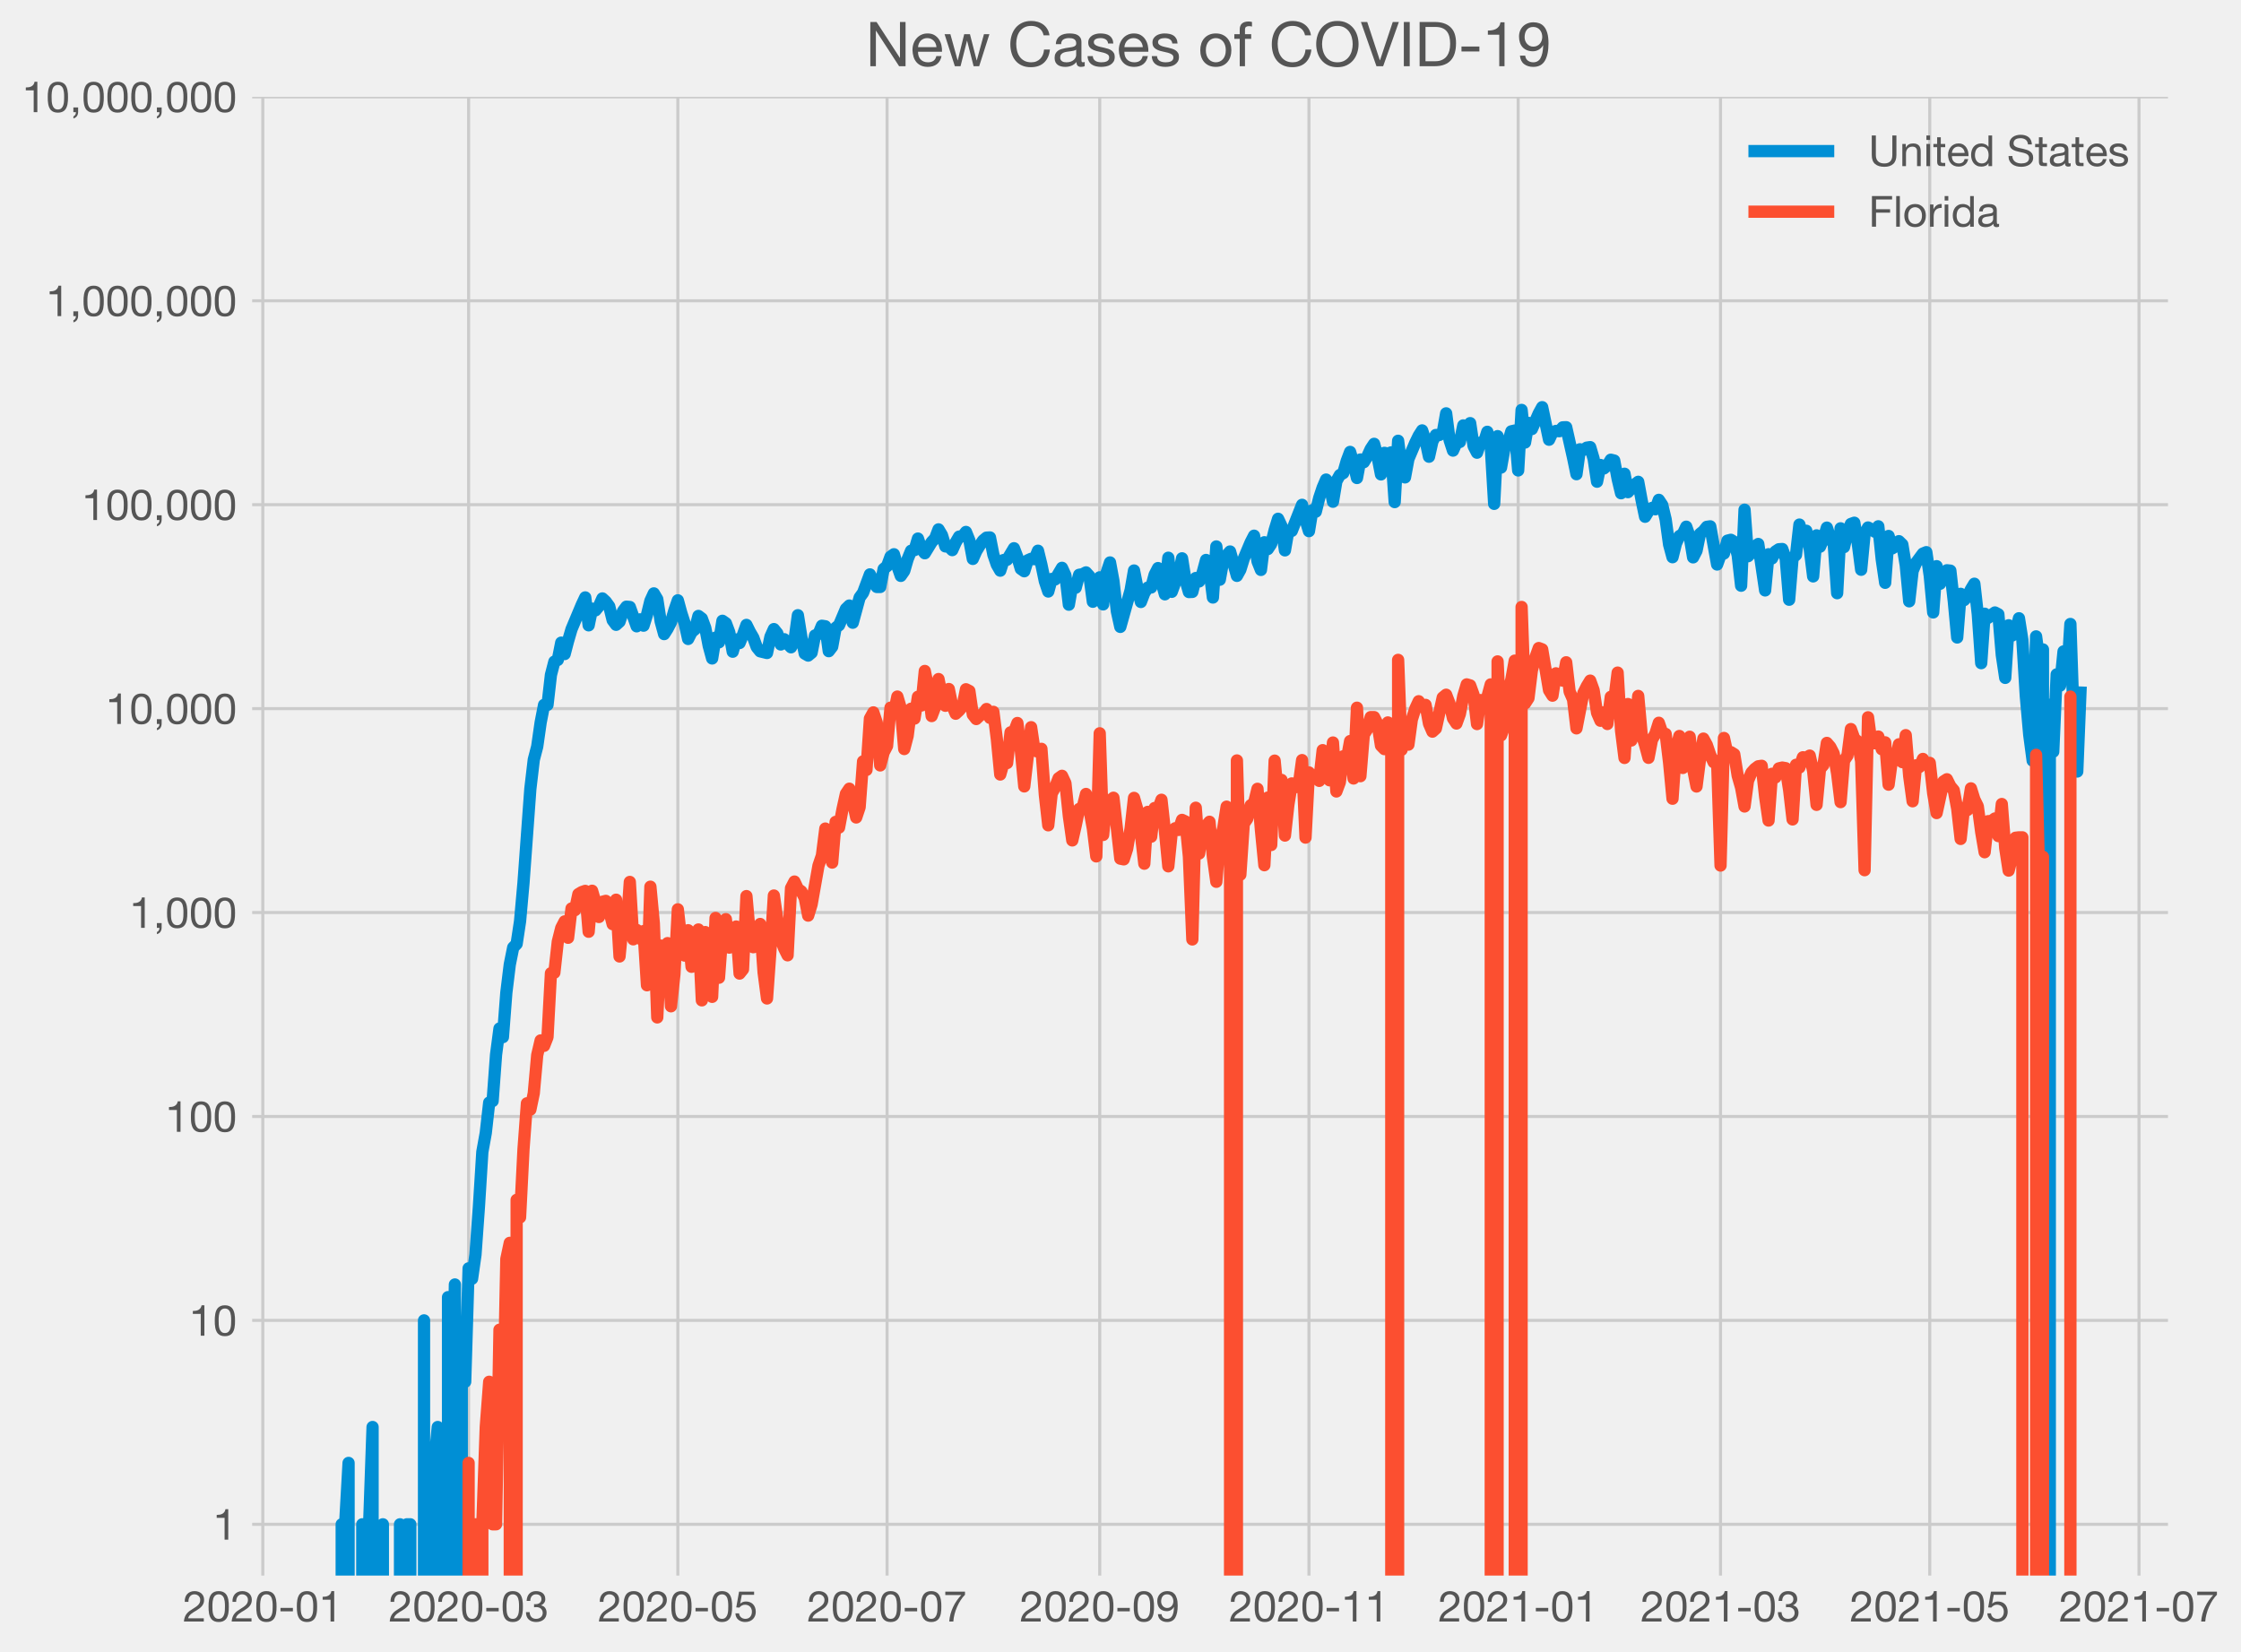 <?xml version="1.0" encoding="utf-8" standalone="no"?>
<!DOCTYPE svg PUBLIC "-//W3C//DTD SVG 1.1//EN"
  "http://www.w3.org/Graphics/SVG/1.1/DTD/svg11.dtd">
<!-- Created with matplotlib (https://matplotlib.org/) -->
<svg height="538.891pt" version="1.1" viewBox="0 0 730.967 538.891" width="730.967pt" xmlns="http://www.w3.org/2000/svg" xmlns:xlink="http://www.w3.org/1999/xlink">
 <defs>
  <style type="text/css">*{stroke-linecap:butt;stroke-linejoin:round;}</style>
 </defs>
 <g id="figure_1">
  <g id="patch_1">
   <path d="M 0 538.891 
L 730.967 538.891 
L 730.967 0 
L 0 0 
z
" style="fill:#f0f0f0;"/>
  </g>
  <g id="axes_1">
   <g id="patch_2">
    <path d="M 80.748 515.436 
L 707.148 515.436 
L 707.148 31.596 
L 80.748 31.596 
z
" style="fill:#f0f0f0;"/>
   </g>
   <g id="matplotlib.axis_1">
    <g id="xtick_1">
     <g id="line2d_1">
      <path clip-path="url(#pb48217b2a4)" d="M 85.727 515.436 
L 85.727 31.596 
" style="fill:none;stroke:#cbcbcb;"/>
     </g>
     <g id="line2d_2"/>
     <g id="text_1">
      <!-- 2020-01 -->
      <g style="fill:#555555;" transform="translate(59.654 528.932)scale(0.14 -0.14)">
       <defs>
        <path d="M 4.406 45.797 
L 12.906 45.797 
Q 12.797 49 13.547 52.141 
Q 14.297 55.297 16 57.797 
Q 17.703 60.297 20.344 61.844 
Q 23 63.406 26.703 63.406 
Q 29.5 63.406 32 62.5 
Q 34.5 61.594 36.344 59.891 
Q 38.203 58.203 39.297 55.844 
Q 40.406 53.5 40.406 50.594 
Q 40.406 46.906 39.25 44.094 
Q 38.094 41.297 35.844 38.891 
Q 33.594 36.5 30.188 34.141 
Q 26.797 31.797 22.297 29 
Q 18.594 26.797 15.188 24.297 
Q 11.797 21.797 9.094 18.5 
Q 6.406 15.203 4.656 10.75 
Q 2.906 6.297 2.406 0 
L 48.703 0 
L 48.703 7.5 
L 12.297 7.5 
Q 12.906 10.797 14.844 13.344 
Q 16.797 15.906 19.547 18.094 
Q 22.297 20.297 25.594 22.25 
Q 28.906 24.203 32.203 26.203 
Q 35.5 28.297 38.594 30.594 
Q 41.703 32.906 44.094 35.75 
Q 46.5 38.594 47.953 42.188 
Q 49.406 45.797 49.406 50.5 
Q 49.406 55.5 47.656 59.297 
Q 45.906 63.094 42.906 65.641 
Q 39.906 68.203 35.844 69.547 
Q 31.797 70.906 27.203 70.906 
Q 21.594 70.906 17.188 69 
Q 12.797 67.094 9.844 63.75 
Q 6.906 60.406 5.5 55.797 
Q 4.094 51.203 4.406 45.797 
z
" id="HelveticaNeue-50"/>
        <path d="M 13.203 34.906 
Q 13.203 37.5 13.25 40.641 
Q 13.297 43.797 13.75 46.938 
Q 14.203 50.094 15.047 53.094 
Q 15.906 56.094 17.547 58.344 
Q 19.203 60.594 21.703 62 
Q 24.203 63.406 27.797 63.406 
Q 31.406 63.406 33.906 62 
Q 36.406 60.594 38.047 58.344 
Q 39.703 56.094 40.547 53.094 
Q 41.406 50.094 41.844 46.938 
Q 42.297 43.797 42.344 40.641 
Q 42.406 37.5 42.406 34.906 
Q 42.406 30.906 42.156 25.953 
Q 41.906 21 40.547 16.641 
Q 39.203 12.297 36.203 9.297 
Q 33.203 6.297 27.797 6.297 
Q 22.406 6.297 19.406 9.297 
Q 16.406 12.297 15.047 16.641 
Q 13.703 21 13.453 25.953 
Q 13.203 30.906 13.203 34.906 
z
M 4.203 34.797 
Q 4.203 30.906 4.391 26.703 
Q 4.594 22.5 5.391 18.5 
Q 6.203 14.5 7.703 10.953 
Q 9.203 7.406 11.797 4.703 
Q 14.406 2 18.344 0.453 
Q 22.297 -1.094 27.797 -1.094 
Q 33.406 -1.094 37.297 0.453 
Q 41.203 2 43.797 4.703 
Q 46.406 7.406 47.906 10.953 
Q 49.406 14.5 50.203 18.5 
Q 51 22.5 51.203 26.703 
Q 51.406 30.906 51.406 34.797 
Q 51.406 38.703 51.203 42.891 
Q 51 47.094 50.203 51.094 
Q 49.406 55.094 47.906 58.688 
Q 46.406 62.297 43.797 65 
Q 41.203 67.703 37.25 69.297 
Q 33.297 70.906 27.797 70.906 
Q 22.297 70.906 18.344 69.297 
Q 14.406 67.703 11.797 65 
Q 9.203 62.297 7.703 58.688 
Q 6.203 55.094 5.391 51.094 
Q 4.594 47.094 4.391 42.891 
Q 4.203 38.703 4.203 34.797 
z
" id="HelveticaNeue-48"/>
        <path d="M 5 31.797 
L 5 23.797 
L 33.906 23.797 
L 33.906 31.797 
z
" id="HelveticaNeue-45"/>
        <path d="M 35.594 0 
L 35.594 70.906 
L 29.094 70.906 
Q 28.406 66.906 26.5 64.297 
Q 24.594 61.703 21.844 60.203 
Q 19.094 58.703 15.688 58.141 
Q 12.297 57.594 8.703 57.594 
L 8.703 50.797 
L 27.094 50.797 
L 27.094 0 
z
" id="HelveticaNeue-49"/>
       </defs>
       <use xlink:href="#HelveticaNeue-50"/>
       <use x="55.6" xlink:href="#HelveticaNeue-48"/>
       <use x="111.2" xlink:href="#HelveticaNeue-50"/>
       <use x="166.8" xlink:href="#HelveticaNeue-48"/>
       <use x="222.4" xlink:href="#HelveticaNeue-45"/>
       <use x="261.3" xlink:href="#HelveticaNeue-48"/>
       <use x="316.9" xlink:href="#HelveticaNeue-49"/>
      </g>
     </g>
    </g>
    <g id="xtick_2">
     <g id="line2d_3">
      <path clip-path="url(#pb48217b2a4)" d="M 152.853 515.436 
L 152.853 31.596 
" style="fill:none;stroke:#cbcbcb;"/>
     </g>
     <g id="line2d_4"/>
     <g id="text_2">
      <!-- 2020-03 -->
      <g style="fill:#555555;" transform="translate(126.78 528.932)scale(0.14 -0.14)">
       <defs>
        <path d="M 21.797 40.5 
L 21.797 33.297 
Q 24.203 33.594 26.906 33.594 
Q 30.094 33.594 32.844 32.75 
Q 35.594 31.906 37.594 30.156 
Q 39.594 28.406 40.797 25.844 
Q 42 23.297 42 20 
Q 42 16.797 40.75 14.25 
Q 39.5 11.703 37.391 9.953 
Q 35.297 8.203 32.5 7.25 
Q 29.703 6.297 26.594 6.297 
Q 19.297 6.297 15.5 10.641 
Q 11.703 15 11.5 21.906 
L 3 21.906 
Q 2.906 16.406 4.547 12.094 
Q 6.203 7.797 9.297 4.844 
Q 12.406 1.906 16.797 0.406 
Q 21.203 -1.094 26.594 -1.094 
Q 31.594 -1.094 36.047 0.25 
Q 40.5 1.594 43.797 4.297 
Q 47.094 7 49.047 11.047 
Q 51 15.094 51 20.406 
Q 51 26.797 47.844 31.5 
Q 44.703 36.203 38.203 37.594 
L 38.203 37.797 
Q 42.406 39.703 45.203 43.391 
Q 48 47.094 48 51.906 
Q 48 56.797 46.344 60.391 
Q 44.703 64 41.797 66.297 
Q 38.906 68.594 34.953 69.75 
Q 31 70.906 26.406 70.906 
Q 21.094 70.906 17.047 69.203 
Q 13 67.5 10.297 64.5 
Q 7.594 61.5 6.141 57.297 
Q 4.703 53.094 4.5 48 
L 13 48 
Q 13 51.094 13.797 53.891 
Q 14.594 56.703 16.25 58.797 
Q 17.906 60.906 20.453 62.156 
Q 23 63.406 26.406 63.406 
Q 31.797 63.406 35.391 60.547 
Q 39 57.703 39 52 
Q 39 49.203 37.891 47 
Q 36.797 44.797 34.938 43.344 
Q 33.094 41.906 30.641 41.156 
Q 28.203 40.406 25.5 40.406 
L 23.703 40.406 
Q 23.203 40.406 22.703 40.406 
Q 22.297 40.406 21.797 40.5 
z
" id="HelveticaNeue-51"/>
       </defs>
       <use xlink:href="#HelveticaNeue-50"/>
       <use x="55.6" xlink:href="#HelveticaNeue-48"/>
       <use x="111.2" xlink:href="#HelveticaNeue-50"/>
       <use x="166.8" xlink:href="#HelveticaNeue-48"/>
       <use x="222.4" xlink:href="#HelveticaNeue-45"/>
       <use x="261.3" xlink:href="#HelveticaNeue-48"/>
       <use x="316.9" xlink:href="#HelveticaNeue-51"/>
      </g>
     </g>
    </g>
    <g id="xtick_3">
     <g id="line2d_5">
      <path clip-path="url(#pb48217b2a4)" d="M 221.098 515.436 
L 221.098 31.596 
" style="fill:none;stroke:#cbcbcb;"/>
     </g>
     <g id="line2d_6"/>
     <g id="text_3">
      <!-- 2020-05 -->
      <g style="fill:#555555;" transform="translate(195.025 528.932)scale(0.14 -0.14)">
       <defs>
        <path d="M 47 62.203 
L 47 69.703 
L 12 69.703 
L 5.406 32.906 
L 12.703 32.5 
Q 15.203 35.5 18.453 37.344 
Q 21.703 39.203 25.906 39.203 
Q 29.5 39.203 32.453 38 
Q 35.406 36.797 37.5 34.641 
Q 39.594 32.5 40.75 29.547 
Q 41.906 26.594 41.906 23.094 
Q 41.906 18.906 40.703 15.75 
Q 39.5 12.594 37.453 10.5 
Q 35.406 8.406 32.656 7.344 
Q 29.906 6.297 26.906 6.297 
Q 23.703 6.297 21.047 7.25 
Q 18.406 8.203 16.453 9.953 
Q 14.5 11.703 13.344 14.047 
Q 12.203 16.406 12 19.094 
L 3.5 19.094 
Q 3.594 14.297 5.391 10.5 
Q 7.203 6.703 10.297 4.141 
Q 13.406 1.594 17.453 0.25 
Q 21.5 -1.094 26.094 -1.094 
Q 32.297 -1.094 36.938 0.844 
Q 41.594 2.797 44.688 6.094 
Q 47.797 9.406 49.344 13.656 
Q 50.906 17.906 50.906 22.406 
Q 50.906 28.5 49.094 33.047 
Q 47.297 37.594 44.188 40.641 
Q 41.094 43.703 36.891 45.203 
Q 32.703 46.703 28 46.703 
Q 24.406 46.703 20.75 45.453 
Q 17.094 44.203 14.797 41.594 
L 14.594 41.797 
L 18.406 62.203 
z
" id="HelveticaNeue-53"/>
       </defs>
       <use xlink:href="#HelveticaNeue-50"/>
       <use x="55.6" xlink:href="#HelveticaNeue-48"/>
       <use x="111.2" xlink:href="#HelveticaNeue-50"/>
       <use x="166.8" xlink:href="#HelveticaNeue-48"/>
       <use x="222.4" xlink:href="#HelveticaNeue-45"/>
       <use x="261.3" xlink:href="#HelveticaNeue-48"/>
       <use x="316.9" xlink:href="#HelveticaNeue-53"/>
      </g>
     </g>
    </g>
    <g id="xtick_4">
     <g id="line2d_7">
      <path clip-path="url(#pb48217b2a4)" d="M 289.343 515.436 
L 289.343 31.596 
" style="fill:none;stroke:#cbcbcb;"/>
     </g>
     <g id="line2d_8"/>
     <g id="text_4">
      <!-- 2020-07 -->
      <g style="fill:#555555;" transform="translate(263.27 528.932)scale(0.14 -0.14)">
       <defs>
        <path d="M 50.906 62.406 
L 50.906 69.703 
L 5 69.703 
L 5 61.703 
L 42.203 61.703 
Q 36.594 55.797 31.75 48.797 
Q 26.906 41.797 23.203 33.938 
Q 19.5 26.094 17.141 17.547 
Q 14.797 9 14.203 0 
L 23.703 0 
Q 24.203 8.297 26.5 17.094 
Q 28.797 25.906 32.438 34.203 
Q 36.094 42.5 40.797 49.797 
Q 45.5 57.094 50.906 62.406 
z
" id="HelveticaNeue-55"/>
       </defs>
       <use xlink:href="#HelveticaNeue-50"/>
       <use x="55.6" xlink:href="#HelveticaNeue-48"/>
       <use x="111.2" xlink:href="#HelveticaNeue-50"/>
       <use x="166.8" xlink:href="#HelveticaNeue-48"/>
       <use x="222.4" xlink:href="#HelveticaNeue-45"/>
       <use x="261.3" xlink:href="#HelveticaNeue-48"/>
       <use x="316.9" xlink:href="#HelveticaNeue-55"/>
      </g>
     </g>
    </g>
    <g id="xtick_5">
     <g id="line2d_9">
      <path clip-path="url(#pb48217b2a4)" d="M 358.707 515.436 
L 358.707 31.596 
" style="fill:none;stroke:#cbcbcb;"/>
     </g>
     <g id="line2d_10"/>
     <g id="text_5">
      <!-- 2020-09 -->
      <g style="fill:#555555;" transform="translate(332.634 528.932)scale(0.14 -0.14)">
       <defs>
        <path d="M 13.406 17.094 
L 4.906 17.094 
Q 5.703 7.906 11.594 3.406 
Q 17.5 -1.094 26.406 -1.094 
Q 39.297 -1.094 45.141 8.75 
Q 51 18.594 51 37 
Q 51 47.094 49.047 53.641 
Q 47.094 60.203 43.797 64 
Q 40.5 67.797 36.094 69.344 
Q 31.703 70.906 26.703 70.906 
Q 21.594 70.906 17.297 69.203 
Q 13 67.5 9.891 64.453 
Q 6.797 61.406 5.094 57.156 
Q 3.406 52.906 3.406 47.797 
Q 3.406 42.594 4.844 38.188 
Q 6.297 33.797 9.141 30.688 
Q 12 27.594 16.203 25.844 
Q 20.406 24.094 25.797 24.094 
Q 31 24.094 35.391 26.75 
Q 39.797 29.406 42.203 33.906 
L 42.406 33.703 
Q 42 19.797 38.094 13.047 
Q 34.203 6.297 26.406 6.297 
Q 21.297 6.297 17.594 9.094 
Q 13.906 11.906 13.406 17.094 
z
M 40.906 47.203 
Q 40.906 44.094 39.906 41.25 
Q 38.906 38.406 37 36.25 
Q 35.094 34.094 32.391 32.844 
Q 29.703 31.594 26.406 31.594 
Q 23.297 31.594 20.75 32.844 
Q 18.203 34.094 16.344 36.188 
Q 14.5 38.297 13.453 41 
Q 12.406 43.703 12.406 46.594 
Q 12.406 49.906 13.156 52.906 
Q 13.906 55.906 15.547 58.25 
Q 17.203 60.594 19.844 62 
Q 22.5 63.406 26.297 63.406 
Q 29.906 63.406 32.594 62.094 
Q 35.297 60.797 37.141 58.547 
Q 39 56.297 39.953 53.391 
Q 40.906 50.5 40.906 47.203 
z
" id="HelveticaNeue-57"/>
       </defs>
       <use xlink:href="#HelveticaNeue-50"/>
       <use x="55.6" xlink:href="#HelveticaNeue-48"/>
       <use x="111.2" xlink:href="#HelveticaNeue-50"/>
       <use x="166.8" xlink:href="#HelveticaNeue-48"/>
       <use x="222.4" xlink:href="#HelveticaNeue-45"/>
       <use x="261.3" xlink:href="#HelveticaNeue-48"/>
       <use x="316.9" xlink:href="#HelveticaNeue-57"/>
      </g>
     </g>
    </g>
    <g id="xtick_6">
     <g id="line2d_11">
      <path clip-path="url(#pb48217b2a4)" d="M 426.952 515.436 
L 426.952 31.596 
" style="fill:none;stroke:#cbcbcb;"/>
     </g>
     <g id="line2d_12"/>
     <g id="text_6">
      <!-- 2020-11 -->
      <g style="fill:#555555;" transform="translate(400.879 528.932)scale(0.14 -0.14)">
       <use xlink:href="#HelveticaNeue-50"/>
       <use x="55.6" xlink:href="#HelveticaNeue-48"/>
       <use x="111.2" xlink:href="#HelveticaNeue-50"/>
       <use x="166.8" xlink:href="#HelveticaNeue-48"/>
       <use x="222.4" xlink:href="#HelveticaNeue-45"/>
       <use x="261.3" xlink:href="#HelveticaNeue-49"/>
       <use x="316.9" xlink:href="#HelveticaNeue-49"/>
      </g>
     </g>
    </g>
    <g id="xtick_7">
     <g id="line2d_13">
      <path clip-path="url(#pb48217b2a4)" d="M 495.197 515.436 
L 495.197 31.596 
" style="fill:none;stroke:#cbcbcb;"/>
     </g>
     <g id="line2d_14"/>
     <g id="text_7">
      <!-- 2021-01 -->
      <g style="fill:#555555;" transform="translate(469.124 528.932)scale(0.14 -0.14)">
       <use xlink:href="#HelveticaNeue-50"/>
       <use x="55.6" xlink:href="#HelveticaNeue-48"/>
       <use x="111.2" xlink:href="#HelveticaNeue-50"/>
       <use x="166.8" xlink:href="#HelveticaNeue-49"/>
       <use x="222.4" xlink:href="#HelveticaNeue-45"/>
       <use x="261.3" xlink:href="#HelveticaNeue-48"/>
       <use x="316.9" xlink:href="#HelveticaNeue-49"/>
      </g>
     </g>
    </g>
    <g id="xtick_8">
     <g id="line2d_15">
      <path clip-path="url(#pb48217b2a4)" d="M 561.204 515.436 
L 561.204 31.596 
" style="fill:none;stroke:#cbcbcb;"/>
     </g>
     <g id="line2d_16"/>
     <g id="text_8">
      <!-- 2021-03 -->
      <g style="fill:#555555;" transform="translate(535.132 528.932)scale(0.14 -0.14)">
       <use xlink:href="#HelveticaNeue-50"/>
       <use x="55.6" xlink:href="#HelveticaNeue-48"/>
       <use x="111.2" xlink:href="#HelveticaNeue-50"/>
       <use x="166.8" xlink:href="#HelveticaNeue-49"/>
       <use x="222.4" xlink:href="#HelveticaNeue-45"/>
       <use x="261.3" xlink:href="#HelveticaNeue-48"/>
       <use x="316.9" xlink:href="#HelveticaNeue-51"/>
      </g>
     </g>
    </g>
    <g id="xtick_9">
     <g id="line2d_17">
      <path clip-path="url(#pb48217b2a4)" d="M 629.449 515.436 
L 629.449 31.596 
" style="fill:none;stroke:#cbcbcb;"/>
     </g>
     <g id="line2d_18"/>
     <g id="text_9">
      <!-- 2021-05 -->
      <g style="fill:#555555;" transform="translate(603.377 528.932)scale(0.14 -0.14)">
       <use xlink:href="#HelveticaNeue-50"/>
       <use x="55.6" xlink:href="#HelveticaNeue-48"/>
       <use x="111.2" xlink:href="#HelveticaNeue-50"/>
       <use x="166.8" xlink:href="#HelveticaNeue-49"/>
       <use x="222.4" xlink:href="#HelveticaNeue-45"/>
       <use x="261.3" xlink:href="#HelveticaNeue-48"/>
       <use x="316.9" xlink:href="#HelveticaNeue-53"/>
      </g>
     </g>
    </g>
    <g id="xtick_10">
     <g id="line2d_19">
      <path clip-path="url(#pb48217b2a4)" d="M 697.695 515.436 
L 697.695 31.596 
" style="fill:none;stroke:#cbcbcb;"/>
     </g>
     <g id="line2d_20"/>
     <g id="text_10">
      <!-- 2021-07 -->
      <g style="fill:#555555;" transform="translate(671.622 528.932)scale(0.14 -0.14)">
       <use xlink:href="#HelveticaNeue-50"/>
       <use x="55.6" xlink:href="#HelveticaNeue-48"/>
       <use x="111.2" xlink:href="#HelveticaNeue-50"/>
       <use x="166.8" xlink:href="#HelveticaNeue-49"/>
       <use x="222.4" xlink:href="#HelveticaNeue-45"/>
       <use x="261.3" xlink:href="#HelveticaNeue-48"/>
       <use x="316.9" xlink:href="#HelveticaNeue-55"/>
      </g>
     </g>
    </g>
   </g>
   <g id="matplotlib.axis_2">
    <g id="ytick_1">
     <g id="line2d_21">
      <path clip-path="url(#pb48217b2a4)" d="M 80.748 497.216 
L 707.148 497.216 
" style="fill:none;stroke:#cbcbcb;"/>
     </g>
     <g id="line2d_22"/>
     <g id="text_11">
      <!-- 1 -->
      <g style="fill:#555555;" transform="translate(69.465 502.214)scale(0.14 -0.14)">
       <use xlink:href="#HelveticaNeue-49"/>
      </g>
     </g>
    </g>
    <g id="ytick_2">
     <g id="line2d_23">
      <path clip-path="url(#pb48217b2a4)" d="M 80.748 430.698 
L 707.148 430.698 
" style="fill:none;stroke:#cbcbcb;"/>
     </g>
     <g id="line2d_24"/>
     <g id="text_12">
      <!-- 10 -->
      <g style="fill:#555555;" transform="translate(61.682 435.697)scale(0.14 -0.14)">
       <use xlink:href="#HelveticaNeue-49"/>
       <use x="55.6" xlink:href="#HelveticaNeue-48"/>
      </g>
     </g>
    </g>
    <g id="ytick_3">
     <g id="line2d_25">
      <path clip-path="url(#pb48217b2a4)" d="M 80.748 364.181 
L 707.148 364.181 
" style="fill:none;stroke:#cbcbcb;"/>
     </g>
     <g id="line2d_26"/>
     <g id="text_13">
      <!-- 100 -->
      <g style="fill:#555555;" transform="translate(53.899 369.18)scale(0.14 -0.14)">
       <use xlink:href="#HelveticaNeue-49"/>
       <use x="55.6" xlink:href="#HelveticaNeue-48"/>
       <use x="111.2" xlink:href="#HelveticaNeue-48"/>
      </g>
     </g>
    </g>
    <g id="ytick_4">
     <g id="line2d_27">
      <path clip-path="url(#pb48217b2a4)" d="M 80.748 297.664 
L 707.148 297.664 
" style="fill:none;stroke:#cbcbcb;"/>
     </g>
     <g id="line2d_28"/>
     <g id="text_14">
      <!-- 1,000 -->
      <g style="fill:#555555;" transform="translate(42.224 302.663)scale(0.14 -0.14)">
       <defs>
        <path d="M 8.297 11.094 
L 8.297 0 
L 14.203 0 
Q 14.297 -1.203 14.047 -2.594 
Q 13.797 -4 13.094 -5.344 
Q 12.406 -6.703 11.25 -7.844 
Q 10.094 -9 8.406 -9.594 
L 8.406 -14.594 
Q 14.203 -12.906 16.797 -8.797 
Q 19.406 -4.703 19.406 1 
L 19.406 11.094 
z
" id="HelveticaNeue-44"/>
       </defs>
       <use xlink:href="#HelveticaNeue-49"/>
       <use x="55.6" xlink:href="#HelveticaNeue-44"/>
       <use x="83.4" xlink:href="#HelveticaNeue-48"/>
       <use x="139" xlink:href="#HelveticaNeue-48"/>
       <use x="194.6" xlink:href="#HelveticaNeue-48"/>
      </g>
     </g>
    </g>
    <g id="ytick_5">
     <g id="line2d_29">
      <path clip-path="url(#pb48217b2a4)" d="M 80.748 231.147 
L 707.148 231.147 
" style="fill:none;stroke:#cbcbcb;"/>
     </g>
     <g id="line2d_30"/>
     <g id="text_15">
      <!-- 10,000 -->
      <g style="fill:#555555;" transform="translate(34.441 236.145)scale(0.14 -0.14)">
       <use xlink:href="#HelveticaNeue-49"/>
       <use x="55.6" xlink:href="#HelveticaNeue-48"/>
       <use x="111.2" xlink:href="#HelveticaNeue-44"/>
       <use x="139" xlink:href="#HelveticaNeue-48"/>
       <use x="194.6" xlink:href="#HelveticaNeue-48"/>
       <use x="250.2" xlink:href="#HelveticaNeue-48"/>
      </g>
     </g>
    </g>
    <g id="ytick_6">
     <g id="line2d_31">
      <path clip-path="url(#pb48217b2a4)" d="M 80.748 164.63 
L 707.148 164.63 
" style="fill:none;stroke:#cbcbcb;"/>
     </g>
     <g id="line2d_32"/>
     <g id="text_16">
      <!-- 100,000 -->
      <g style="fill:#555555;" transform="translate(26.658 169.628)scale(0.14 -0.14)">
       <use xlink:href="#HelveticaNeue-49"/>
       <use x="55.6" xlink:href="#HelveticaNeue-48"/>
       <use x="111.2" xlink:href="#HelveticaNeue-48"/>
       <use x="166.8" xlink:href="#HelveticaNeue-44"/>
       <use x="194.6" xlink:href="#HelveticaNeue-48"/>
       <use x="250.2" xlink:href="#HelveticaNeue-48"/>
       <use x="305.8" xlink:href="#HelveticaNeue-48"/>
      </g>
     </g>
    </g>
    <g id="ytick_7">
     <g id="line2d_33">
      <path clip-path="url(#pb48217b2a4)" d="M 80.748 98.113 
L 707.148 98.113 
" style="fill:none;stroke:#cbcbcb;"/>
     </g>
     <g id="line2d_34"/>
     <g id="text_17">
      <!-- 1,000,000 -->
      <g style="fill:#555555;" transform="translate(14.983 103.111)scale(0.14 -0.14)">
       <use xlink:href="#HelveticaNeue-49"/>
       <use x="55.6" xlink:href="#HelveticaNeue-44"/>
       <use x="83.4" xlink:href="#HelveticaNeue-48"/>
       <use x="139" xlink:href="#HelveticaNeue-48"/>
       <use x="194.6" xlink:href="#HelveticaNeue-48"/>
       <use x="250.2" xlink:href="#HelveticaNeue-44"/>
       <use x="278" xlink:href="#HelveticaNeue-48"/>
       <use x="333.6" xlink:href="#HelveticaNeue-48"/>
       <use x="389.2" xlink:href="#HelveticaNeue-48"/>
      </g>
     </g>
    </g>
    <g id="ytick_8">
     <g id="line2d_35">
      <path clip-path="url(#pb48217b2a4)" d="M 80.748 31.596 
L 707.148 31.596 
" style="fill:none;stroke:#cbcbcb;"/>
     </g>
     <g id="line2d_36"/>
     <g id="text_18">
      <!-- 10,000,000 -->
      <g style="fill:#555555;" transform="translate(7.2 36.594)scale(0.14 -0.14)">
       <use xlink:href="#HelveticaNeue-49"/>
       <use x="55.6" xlink:href="#HelveticaNeue-48"/>
       <use x="111.2" xlink:href="#HelveticaNeue-44"/>
       <use x="139" xlink:href="#HelveticaNeue-48"/>
       <use x="194.6" xlink:href="#HelveticaNeue-48"/>
       <use x="250.2" xlink:href="#HelveticaNeue-48"/>
       <use x="305.8" xlink:href="#HelveticaNeue-44"/>
       <use x="333.6" xlink:href="#HelveticaNeue-48"/>
       <use x="389.2" xlink:href="#HelveticaNeue-48"/>
       <use x="444.8" xlink:href="#HelveticaNeue-48"/>
      </g>
     </g>
    </g>
    <g id="ytick_9">
     <g id="line2d_37"/>
    </g>
    <g id="ytick_10">
     <g id="line2d_38"/>
    </g>
    <g id="ytick_11">
     <g id="line2d_39"/>
    </g>
    <g id="ytick_12">
     <g id="line2d_40"/>
    </g>
    <g id="ytick_13">
     <g id="line2d_41"/>
    </g>
    <g id="ytick_14">
     <g id="line2d_42"/>
    </g>
    <g id="ytick_15">
     <g id="line2d_43"/>
    </g>
    <g id="ytick_16">
     <g id="line2d_44"/>
    </g>
    <g id="ytick_17">
     <g id="line2d_45"/>
    </g>
    <g id="ytick_18">
     <g id="line2d_46"/>
    </g>
    <g id="ytick_19">
     <g id="line2d_47"/>
    </g>
    <g id="ytick_20">
     <g id="line2d_48"/>
    </g>
    <g id="ytick_21">
     <g id="line2d_49"/>
    </g>
    <g id="ytick_22">
     <g id="line2d_50"/>
    </g>
    <g id="ytick_23">
     <g id="line2d_51"/>
    </g>
    <g id="ytick_24">
     <g id="line2d_52"/>
    </g>
    <g id="ytick_25">
     <g id="line2d_53"/>
    </g>
    <g id="ytick_26">
     <g id="line2d_54"/>
    </g>
    <g id="ytick_27">
     <g id="line2d_55"/>
    </g>
    <g id="ytick_28">
     <g id="line2d_56"/>
    </g>
    <g id="ytick_29">
     <g id="line2d_57"/>
    </g>
    <g id="ytick_30">
     <g id="line2d_58"/>
    </g>
    <g id="ytick_31">
     <g id="line2d_59"/>
    </g>
    <g id="ytick_32">
     <g id="line2d_60"/>
    </g>
    <g id="ytick_33">
     <g id="line2d_61"/>
    </g>
    <g id="ytick_34">
     <g id="line2d_62"/>
    </g>
    <g id="ytick_35">
     <g id="line2d_63"/>
    </g>
    <g id="ytick_36">
     <g id="line2d_64"/>
    </g>
    <g id="ytick_37">
     <g id="line2d_65"/>
    </g>
    <g id="ytick_38">
     <g id="line2d_66"/>
    </g>
    <g id="ytick_39">
     <g id="line2d_67"/>
    </g>
    <g id="ytick_40">
     <g id="line2d_68"/>
    </g>
    <g id="ytick_41">
     <g id="line2d_69"/>
    </g>
    <g id="ytick_42">
     <g id="line2d_70"/>
    </g>
    <g id="ytick_43">
     <g id="line2d_71"/>
    </g>
    <g id="ytick_44">
     <g id="line2d_72"/>
    </g>
    <g id="ytick_45">
     <g id="line2d_73"/>
    </g>
    <g id="ytick_46">
     <g id="line2d_74"/>
    </g>
    <g id="ytick_47">
     <g id="line2d_75"/>
    </g>
    <g id="ytick_48">
     <g id="line2d_76"/>
    </g>
    <g id="ytick_49">
     <g id="line2d_77"/>
    </g>
    <g id="ytick_50">
     <g id="line2d_78"/>
    </g>
    <g id="ytick_51">
     <g id="line2d_79"/>
    </g>
    <g id="ytick_52">
     <g id="line2d_80"/>
    </g>
    <g id="ytick_53">
     <g id="line2d_81"/>
    </g>
    <g id="ytick_54">
     <g id="line2d_82"/>
    </g>
    <g id="ytick_55">
     <g id="line2d_83"/>
    </g>
    <g id="ytick_56">
     <g id="line2d_84"/>
    </g>
    <g id="ytick_57">
     <g id="line2d_85"/>
    </g>
    <g id="ytick_58">
     <g id="line2d_86"/>
    </g>
    <g id="ytick_59">
     <g id="line2d_87"/>
    </g>
    <g id="ytick_60">
     <g id="line2d_88"/>
    </g>
    <g id="ytick_61">
     <g id="line2d_89"/>
    </g>
    <g id="ytick_62">
     <g id="line2d_90"/>
    </g>
    <g id="ytick_63">
     <g id="line2d_91"/>
    </g>
    <g id="ytick_64">
     <g id="line2d_92"/>
    </g>
    <g id="ytick_65">
     <g id="line2d_93"/>
    </g>
    <g id="ytick_66">
     <g id="line2d_94"/>
    </g>
    <g id="ytick_67">
     <g id="line2d_95"/>
    </g>
    <g id="ytick_68">
     <g id="line2d_96"/>
    </g>
   </g>
   <g id="line2d_97">
    <path clip-path="url(#pb48217b2a4)" d="M 111.458 539.891 
L 111.458 497.216 
L 112.577 497.216 
L 113.696 477.192 
L 113.697 539.891 
M 118.17 539.891 
L 118.171 497.216 
L 120.409 497.216 
L 121.527 465.479 
L 121.529 539.891 
M 124.883 539.891 
L 124.884 497.216 
L 124.884 539.891 
M 130.477 539.891 
L 130.478 497.216 
L 130.478 539.891 
M 132.714 539.891 
L 132.715 497.216 
L 133.834 497.216 
L 133.835 539.891 
M 138.307 539.891 
L 138.309 430.698 
L 138.311 539.891 
M 141.664 539.891 
L 141.665 477.192 
L 142.784 465.479 
L 142.785 539.891 
M 146.138 539.891 
L 146.14 423.119 
L 147.259 477.192 
L 148.378 418.985 
L 148.38 539.891 
M 150.614 539.891 
L 150.615 450.722 
L 151.734 450.722 
L 152.853 413.718 
L 153.972 417.121 
L 155.09 409.265 
L 156.209 393.695 
L 157.328 375.75 
L 158.447 369.564 
L 159.566 359.646 
L 160.684 359.156 
L 161.803 344.014 
L 162.922 335.488 
L 164.041 338.295 
L 165.159 323.775 
L 166.278 314.621 
L 167.397 309.061 
L 168.516 307.885 
L 169.634 300.484 
L 170.753 287.965 
L 172.991 257.308 
L 174.11 247.799 
L 175.228 243.52 
L 176.347 235.689 
L 177.466 229.925 
L 178.585 229.922 
L 179.703 220.148 
L 180.822 215.822 
L 181.941 215.263 
L 183.06 209.623 
L 184.179 213.344 
L 185.297 209.076 
L 186.416 205.254 
L 189.772 197.26 
L 190.891 194.876 
L 192.01 203.974 
L 193.129 198.541 
L 194.247 199.088 
L 195.366 197.709 
L 196.485 195.207 
L 197.604 196.246 
L 198.723 197.8 
L 199.841 202.301 
L 200.96 203.802 
L 202.079 202.786 
L 203.198 199.378 
L 204.316 197.897 
L 205.435 197.993 
L 207.673 204.294 
L 208.791 202.034 
L 209.91 204.089 
L 211.029 200.558 
L 212.148 195.985 
L 213.267 193.555 
L 214.385 195.45 
L 215.504 202.739 
L 216.623 206.839 
L 217.742 205.083 
L 218.86 202.934 
L 219.979 199.068 
L 221.098 195.82 
L 222.217 199.921 
L 223.336 203.389 
L 224.454 208.42 
L 225.573 206.209 
L 226.692 205.254 
L 227.811 200.914 
L 228.929 201.769 
L 230.048 204.83 
L 231.167 210.669 
L 232.286 214.782 
L 233.404 207.979 
L 234.523 209.515 
L 235.642 202.495 
L 236.761 203.282 
L 237.88 206.27 
L 238.998 212.584 
L 240.117 208.598 
L 241.236 209.746 
L 242.355 206.998 
L 243.473 203.842 
L 244.592 206.099 
L 245.711 208.02 
L 246.83 211.079 
L 247.948 212.453 
L 250.186 212.997 
L 251.305 207.705 
L 252.424 205.204 
L 253.542 206.591 
L 254.661 210.222 
L 255.78 208.506 
L 256.899 210.003 
L 258.017 211.142 
L 259.136 208.879 
L 260.255 200.681 
L 261.374 207.7 
L 262.493 213.195 
L 263.611 213.837 
L 264.73 212.903 
L 265.849 207.272 
L 266.968 206.833 
L 268.086 204.113 
L 269.205 204.294 
L 270.324 212.408 
L 271.443 210.955 
L 272.561 204.81 
L 273.68 203.93 
L 275.918 198.616 
L 277.037 197.523 
L 278.155 203.126 
L 280.393 194.908 
L 281.512 193.36 
L 283.749 187.36 
L 285.987 191.457 
L 287.105 191.466 
L 288.224 185.6 
L 289.343 184.668 
L 290.462 181.608 
L 291.581 180.79 
L 292.699 184.65 
L 293.818 187.847 
L 294.937 186.247 
L 296.056 182.385 
L 297.174 179.65 
L 298.293 179.44 
L 299.412 175.675 
L 300.531 179.042 
L 301.649 180.463 
L 303.887 176.808 
L 305.006 175.626 
L 306.125 172.677 
L 307.243 174.555 
L 308.362 178.23 
L 309.481 178.311 
L 310.6 179.441 
L 311.718 176.951 
L 312.837 175.041 
L 313.956 174.931 
L 315.075 173.514 
L 316.194 176.296 
L 317.312 182.314 
L 318.431 179.784 
L 319.55 177.924 
L 320.669 176.293 
L 321.787 175.371 
L 322.906 175.312 
L 324.025 180.956 
L 325.144 184.198 
L 326.262 186.145 
L 327.381 182.673 
L 328.5 182.579 
L 330.738 178.835 
L 331.856 181.774 
L 332.975 185.545 
L 334.094 186.335 
L 335.213 182.776 
L 336.331 182.282 
L 337.45 182.398 
L 338.569 179.639 
L 339.688 184.227 
L 340.806 189.596 
L 341.925 192.946 
L 343.044 188.854 
L 344.163 189.002 
L 346.4 185.22 
L 347.519 187.68 
L 348.638 197.247 
L 349.757 190.809 
L 350.875 191.696 
L 351.994 187.493 
L 353.113 187.308 
L 354.232 186.71 
L 355.351 187.949 
L 356.469 196.283 
L 357.588 193.757 
L 358.707 188.314 
L 359.826 197.148 
L 360.944 186.816 
L 362.063 183.463 
L 363.182 189.516 
L 364.301 199.411 
L 365.419 204.486 
L 368.776 192.536 
L 369.895 186.094 
L 371.013 191.754 
L 372.132 196.358 
L 373.251 193.44 
L 374.37 191.671 
L 375.488 191.633 
L 376.607 187.499 
L 377.726 185.304 
L 378.845 189.82 
L 379.963 193.859 
L 381.082 181.926 
L 382.201 193.048 
L 383.32 190.001 
L 384.439 187.568 
L 385.557 182.121 
L 386.676 189.215 
L 387.795 193.12 
L 388.914 193.072 
L 390.032 188.546 
L 391.151 189.65 
L 392.27 186.801 
L 393.389 182.656 
L 394.508 185.966 
L 395.626 194.905 
L 396.745 178.248 
L 397.864 189.103 
L 398.983 182.961 
L 400.101 181.183 
L 401.22 179.891 
L 403.458 187.837 
L 404.576 185.823 
L 405.695 182.22 
L 407.933 176.918 
L 409.052 174.743 
L 410.17 183.101 
L 411.289 185.904 
L 412.408 176.879 
L 413.527 179.102 
L 414.645 177.415 
L 415.764 172.891 
L 416.883 169.224 
L 418.002 171.593 
L 419.12 179.524 
L 420.239 173.083 
L 421.358 173.177 
L 424.714 164.668 
L 425.833 169.594 
L 426.952 173.252 
L 428.071 166.413 
L 429.189 166.908 
L 430.308 162.385 
L 431.427 159.044 
L 432.546 156.43 
L 433.665 157.969 
L 434.783 163.659 
L 435.902 156.953 
L 437.021 154.961 
L 438.14 154.321 
L 439.258 150.403 
L 440.377 147.411 
L 441.496 151.227 
L 442.615 155.92 
L 443.733 149.892 
L 444.852 150.759 
L 445.971 148.916 
L 447.09 146.47 
L 448.209 144.771 
L 449.327 148.974 
L 450.446 154.746 
L 451.565 147.712 
L 452.684 147.995 
L 453.802 147.555 
L 454.921 163.776 
L 456.04 143.774 
L 457.159 152.647 
L 458.277 155.721 
L 459.396 149.707 
L 461.634 144.437 
L 462.753 142.153 
L 463.871 140.397 
L 464.99 143.793 
L 466.109 148.976 
L 467.228 143.964 
L 468.346 141.89 
L 469.465 141.889 
L 470.584 141.177 
L 471.703 134.831 
L 472.821 143.538 
L 473.94 146.98 
L 475.059 144.477 
L 476.178 144.159 
L 477.297 138.764 
L 478.415 139.617 
L 479.534 138.023 
L 480.653 145.5 
L 481.772 147.664 
L 482.89 144.388 
L 484.009 144.374 
L 485.128 140.851 
L 486.247 145.557 
L 487.366 164.356 
L 488.484 142.268 
L 489.603 152.517 
L 490.722 146.239 
L 491.841 144.458 
L 492.959 140.7 
L 494.078 140.444 
L 495.197 153.45 
L 496.316 133.712 
L 497.434 144.35 
L 498.553 137.949 
L 499.672 139.948 
L 501.91 134.851 
L 503.028 132.818 
L 505.266 143.432 
L 506.385 141.035 
L 507.503 140.572 
L 508.622 140.653 
L 509.741 139.399 
L 510.86 139.357 
L 513.097 149.285 
L 514.216 154.677 
L 515.335 146.557 
L 516.454 146.782 
L 517.572 146.015 
L 518.691 145.851 
L 519.81 149.657 
L 520.929 157.123 
L 522.047 151.677 
L 523.166 152.796 
L 524.285 151.826 
L 525.404 149.958 
L 526.523 150.231 
L 527.641 156.218 
L 528.76 160.895 
L 529.879 154.53 
L 530.998 160.533 
L 533.235 158.038 
L 534.354 157.162 
L 535.473 163.234 
L 536.591 168.559 
L 537.71 166.731 
L 538.829 165.696 
L 539.948 166.12 
L 541.067 163.046 
L 542.185 164.737 
L 543.304 169.441 
L 544.423 177.621 
L 545.542 181.757 
L 546.66 177.282 
L 547.779 174.867 
L 548.898 174.203 
L 550.017 171.803 
L 551.135 175.049 
L 552.254 181.806 
L 553.373 179.644 
L 554.492 174.156 
L 555.611 173.253 
L 556.729 171.851 
L 557.848 171.69 
L 560.086 184.135 
L 561.204 181.023 
L 562.323 180.544 
L 563.442 176.366 
L 564.561 176.077 
L 565.68 176.766 
L 566.798 181.079 
L 567.917 191.053 
L 569.036 166.26 
L 570.155 181.438 
L 571.273 180.269 
L 572.392 178.26 
L 573.511 177.446 
L 575.748 192.59 
L 576.867 180.785 
L 577.986 182.148 
L 579.105 179.905 
L 580.224 179.163 
L 581.342 179.088 
L 582.461 182.204 
L 583.58 195.631 
L 584.699 182.05 
L 585.817 180.997 
L 586.936 171.111 
L 588.055 175.303 
L 589.174 173.133 
L 590.292 179.051 
L 591.411 188.01 
L 592.53 174.63 
L 593.649 178.331 
L 594.768 175.797 
L 595.886 172.108 
L 597.005 175.522 
L 598.124 177.461 
L 599.243 193.49 
L 600.361 172.333 
L 601.48 178.452 
L 602.599 173.684 
L 603.718 170.914 
L 604.836 170.51 
L 605.955 177.182 
L 607.074 185.847 
L 608.193 174.147 
L 609.312 172.062 
L 610.43 172.652 
L 611.549 173.448 
L 612.668 171.677 
L 613.787 182.498 
L 614.905 190.105 
L 616.024 174.826 
L 617.143 178.899 
L 618.262 178.21 
L 619.381 176.528 
L 620.499 177.62 
L 621.618 184.384 
L 622.737 196.144 
L 623.856 186.236 
L 624.974 183.59 
L 627.212 180.575 
L 628.331 180.11 
L 629.449 187.852 
L 630.568 199.766 
L 631.687 184.686 
L 632.806 190.418 
L 633.925 187.878 
L 635.043 186.019 
L 636.162 186.14 
L 637.281 196.08 
L 638.4 207.942 
L 639.518 193.7 
L 640.637 195.759 
L 641.756 194.56 
L 642.875 192.254 
L 643.993 190.407 
L 645.112 200.34 
L 646.231 216.315 
L 647.35 200.184 
L 648.469 201.545 
L 649.587 200.583 
L 650.706 199.785 
L 651.825 200.378 
L 652.944 213.664 
L 654.062 221.117 
L 655.181 203.96 
L 656.3 207.315 
L 657.419 206.585 
L 658.538 201.67 
L 659.656 208.765 
L 660.775 227.032 
L 661.894 239.678 
L 663.013 248.119 
L 664.131 207.582 
L 665.25 216.023 
L 666.369 211.847 
L 666.374 539.891 
M 668.601 539.891 
L 668.606 229.884 
L 669.725 245.205 
L 670.844 219.982 
L 671.963 223.648 
L 673.082 212.493 
L 674.2 221.382 
L 675.319 203.537 
L 676.438 236.481 
L 677.557 251.66 
L 678.675 223.914 
L 678.675 223.914 
" style="fill:none;stroke:#008fd5;stroke-width:4;"/>
   </g>
   <g id="line2d_98">
    <path clip-path="url(#pb48217b2a4)" d="M 152.852 539.891 
L 152.853 477.192 
L 152.854 539.891 
M 155.09 539.891 
L 155.09 497.216 
L 155.091 539.891 
M 157.327 539.891 
L 157.328 497.216 
L 158.447 465.479 
L 159.566 450.722 
L 160.684 497.216 
L 161.803 497.216 
L 162.922 433.742 
L 164.041 465.479 
L 165.159 410.675 
L 166.278 405.408 
L 166.28 539.891 
M 168.513 539.891 
L 168.516 391.383 
L 169.634 397.097 
L 170.753 374.901 
L 171.872 359.894 
L 172.991 361.958 
L 174.11 356.602 
L 175.228 344.158 
L 176.347 339.376 
L 177.466 341.143 
L 178.585 338.295 
L 179.703 317.458 
L 180.822 317.286 
L 181.941 307.154 
L 183.06 302.701 
L 184.179 300.548 
L 185.297 305.898 
L 186.416 296.337 
L 187.535 296.895 
L 188.654 291.66 
L 189.772 290.988 
L 190.891 290.601 
L 192.01 303.93 
L 193.129 290.555 
L 194.247 294.442 
L 195.366 299.116 
L 196.485 294.159 
L 197.604 293.854 
L 198.723 297.149 
L 199.841 301.456 
L 200.96 293.476 
L 202.079 311.991 
L 203.198 300.516 
L 204.316 303.894 
L 205.435 287.677 
L 206.554 306.402 
L 207.673 303.327 
L 208.791 306.207 
L 209.91 303.716 
L 211.029 321.381 
L 212.148 289.231 
L 213.267 301.193 
L 214.385 331.872 
L 215.504 308.425 
L 216.623 311.943 
L 217.742 307.64 
L 218.86 328.24 
L 219.979 317.804 
L 221.098 296.615 
L 222.217 306.558 
L 223.336 311.708 
L 224.454 303.432 
L 225.573 315.358 
L 226.692 314.26 
L 227.811 303.186 
L 228.929 326.308 
L 230.048 304.038 
L 231.167 312.663 
L 232.286 325.163 
L 233.404 299.421 
L 234.523 318.927 
L 235.642 303.823 
L 236.761 299.823 
L 237.88 309.104 
L 238.998 304.953 
L 240.117 302.223 
L 241.236 317.572 
L 242.355 316.169 
L 243.473 292.301 
L 244.592 304.99 
L 245.711 308.976 
L 246.83 306.362 
L 247.948 301.39 
L 249.067 317.172 
L 250.186 325.692 
L 251.305 310.064 
L 252.424 292.11 
L 253.542 299.854 
L 254.661 306.402 
L 255.78 309.363 
L 256.899 311.614 
L 258.017 289.71 
L 259.136 287.555 
L 260.255 289.974 
L 261.374 290.759 
L 262.493 292.883 
L 263.611 298.663 
L 264.73 295.016 
L 266.968 282.369 
L 268.086 279.092 
L 269.205 270.273 
L 270.324 277.41 
L 271.443 281.366 
L 272.561 268.096 
L 273.68 269.95 
L 274.799 264 
L 275.918 258.932 
L 277.037 257.265 
L 278.155 261.524 
L 279.274 266.649 
L 280.393 263.297 
L 281.512 248.36 
L 282.63 251.148 
L 283.749 234.377 
L 284.868 232.371 
L 285.987 235.74 
L 287.105 249.673 
L 288.224 245.459 
L 289.343 243.313 
L 290.462 230.834 
L 291.581 232.665 
L 292.699 227.215 
L 293.818 230.977 
L 294.937 244.33 
L 296.056 240.053 
L 297.174 231.179 
L 298.293 234.4 
L 299.412 227.278 
L 300.531 230.125 
L 301.649 218.862 
L 302.768 224.416 
L 303.887 233.575 
L 305.006 230.629 
L 306.125 221.499 
L 307.243 227.195 
L 308.362 230.215 
L 309.481 224.752 
L 310.6 230.162 
L 311.718 232.812 
L 312.837 231.775 
L 313.956 230.436 
L 315.075 224.831 
L 316.194 225.405 
L 317.312 233.107 
L 318.431 234.539 
L 319.55 233.462 
L 320.669 232.793 
L 321.787 231.274 
L 322.906 234.168 
L 324.025 232.2 
L 325.144 241.025 
L 326.262 252.64 
L 327.381 248.702 
L 328.5 248.899 
L 329.619 238.885 
L 330.738 238.75 
L 331.856 235.835 
L 332.975 244.822 
L 334.094 256.519 
L 336.331 237.202 
L 337.45 244.789 
L 338.569 245.2 
L 339.688 244.257 
L 340.806 259.259 
L 341.925 269.207 
L 343.044 258.811 
L 344.163 256.798 
L 345.282 253.863 
L 346.4 253.057 
L 347.519 255.454 
L 348.638 266.179 
L 349.757 274.135 
L 350.875 269.261 
L 351.994 263.883 
L 353.113 263.447 
L 354.232 258.985 
L 355.351 264.09 
L 356.469 270.251 
L 357.588 279.351 
L 358.707 239.193 
L 359.826 272.35 
L 360.944 260.894 
L 362.063 264.081 
L 363.182 260.215 
L 365.419 280.081 
L 366.538 280.317 
L 367.657 276.843 
L 368.776 270.251 
L 369.895 260.262 
L 371.013 264.153 
L 372.132 272.098 
L 373.251 281.73 
L 374.37 264.831 
L 375.488 272.92 
L 376.607 263.571 
L 377.726 264.027 
L 378.845 260.878 
L 379.963 270.953 
L 381.082 282.591 
L 382.201 271.543 
L 383.32 270.173 
L 384.439 270.724 
L 385.557 267.44 
L 386.676 267.972 
L 387.795 279.397 
L 388.914 306.441 
L 390.032 263.473 
L 391.151 278.402 
L 392.27 269.752 
L 393.389 269.402 
L 394.508 268.055 
L 395.626 279.613 
L 396.745 287.636 
L 397.864 274.225 
L 398.983 270.262 
L 400.101 263.122 
L 401.22 266.827 
L 401.225 539.891 
M 403.453 539.891 
L 403.458 248.052 
L 404.576 285.322 
L 405.695 268.705 
L 406.814 267.077 
L 407.933 262.688 
L 409.052 261.898 
L 410.17 257.301 
L 411.289 270.747 
L 412.408 282.217 
L 413.527 260.167 
L 414.645 275.632 
L 415.764 248.114 
L 416.883 259.955 
L 418.002 254.401 
L 419.12 272.555 
L 420.239 262.508 
L 421.358 255.541 
L 422.477 256.798 
L 423.596 256.221 
L 424.714 247.938 
L 425.833 273.216 
L 426.952 251.961 
L 428.071 253.261 
L 429.189 253.348 
L 430.308 254.713 
L 431.427 244.692 
L 433.665 254.524 
L 434.783 242.203 
L 435.902 258.171 
L 437.021 255.174 
L 438.14 246.694 
L 439.258 247.861 
L 440.377 241.728 
L 441.496 253.933 
L 442.615 230.845 
L 443.733 253.186 
L 444.852 239.616 
L 445.971 237.865 
L 447.09 233.919 
L 448.209 233.919 
L 449.327 236.153 
L 450.446 243.207 
L 451.565 244.352 
L 452.684 235.656 
L 453.802 236.266 
L 453.807 539.891 
M 456.034 539.891 
L 456.04 215.239 
L 457.159 244.6 
L 458.277 239.99 
L 459.396 242.893 
L 460.515 234.686 
L 461.634 231.164 
L 462.753 228.737 
L 463.871 230.64 
L 464.99 229.928 
L 466.109 236.06 
L 467.228 238.656 
L 468.346 237.647 
L 470.584 227.527 
L 471.703 226.614 
L 472.821 229.526 
L 473.94 234.326 
L 475.059 236.005 
L 476.178 232.901 
L 477.297 227.007 
L 478.415 223.241 
L 479.534 223.568 
L 480.653 226.656 
L 481.772 236.18 
L 482.89 228.354 
L 484.009 229.92 
L 485.128 227.402 
L 486.247 223.243 
L 486.252 539.891 
M 488.479 539.891 
L 488.484 215.747 
L 489.603 239.88 
L 490.722 236.887 
L 491.841 225.7 
L 492.959 221.694 
L 494.078 215.494 
L 494.084 539.891 
M 496.31 539.891 
L 496.316 197.984 
L 497.434 229.456 
L 498.553 227.729 
L 499.672 218.616 
L 500.791 214.517 
L 501.91 211.39 
L 503.028 211.81 
L 505.266 225.136 
L 506.385 226.919 
L 507.503 219.635 
L 508.622 221.448 
L 509.741 222.011 
L 510.86 216.031 
L 511.978 225.595 
L 513.097 228.15 
L 514.216 237.586 
L 516.454 226.088 
L 517.572 223.851 
L 518.691 222.013 
L 519.81 225.141 
L 520.929 232.523 
L 522.047 235.104 
L 523.166 232.344 
L 524.285 236.156 
L 525.404 227.304 
L 526.523 228.457 
L 527.641 219.397 
L 528.76 238.369 
L 529.879 247.234 
L 530.998 229.647 
L 532.116 241.537 
L 533.235 238.656 
L 534.354 227.002 
L 535.473 239.512 
L 536.591 243.046 
L 537.71 247.199 
L 538.829 241.356 
L 539.948 239.315 
L 541.067 235.757 
L 542.185 239.01 
L 543.304 239.4 
L 544.423 248.755 
L 545.542 260.54 
L 546.66 244.508 
L 547.779 240.073 
L 548.898 250.502 
L 550.017 242.789 
L 551.135 240.318 
L 552.254 250.798 
L 553.373 256.546 
L 554.492 247.845 
L 555.611 240.927 
L 556.729 242.976 
L 557.848 246.282 
L 558.967 248.633 
L 560.086 248.213 
L 561.204 282.335 
L 562.323 240.721 
L 563.442 245.836 
L 564.561 245.341 
L 565.68 246.024 
L 566.798 253.02 
L 567.917 256.918 
L 569.036 263.069 
L 570.155 254.693 
L 571.273 252.033 
L 572.392 250.798 
L 573.511 249.96 
L 574.63 249.794 
L 575.748 259.877 
L 576.867 267.653 
L 577.986 252.404 
L 579.105 253.586 
L 580.224 250.638 
L 581.342 250.373 
L 582.461 250.57 
L 583.58 257.711 
L 584.699 267.288 
L 585.817 249.476 
L 586.936 250.356 
L 588.055 247.018 
L 589.174 247.133 
L 590.292 246.473 
L 591.411 251.502 
L 592.53 262.533 
L 593.649 250.815 
L 594.768 249.52 
L 595.886 242.331 
L 597.005 243.636 
L 598.124 245.822 
L 599.243 252.386 
L 600.361 261.64 
L 601.48 248.125 
L 602.599 246.463 
L 603.718 237.814 
L 604.836 240.956 
L 605.955 241.841 
L 607.074 248.312 
L 608.193 283.853 
L 609.312 233.973 
L 610.43 242.407 
L 611.549 242.45 
L 612.668 240.254 
L 613.787 244.389 
L 614.905 242.144 
L 616.024 255.954 
L 617.143 247.666 
L 618.262 248.047 
L 619.381 242.785 
L 620.499 248.607 
L 621.618 239.802 
L 622.737 253.137 
L 623.856 261.367 
L 624.974 249.646 
L 626.093 250.16 
L 627.212 247.558 
L 628.331 249.455 
L 629.449 248.846 
L 630.568 258.789 
L 631.687 265.214 
L 633.925 254.903 
L 635.043 254.189 
L 636.162 256.449 
L 637.281 257.783 
L 638.4 263.784 
L 639.518 273.653 
L 640.637 263.5 
L 641.756 264.208 
L 642.875 257.158 
L 643.993 260.741 
L 645.112 263.008 
L 646.231 271.403 
L 647.35 277.989 
L 648.469 267.869 
L 649.587 267.807 
L 650.706 266.977 
L 651.825 272.725 
L 652.944 262.261 
L 654.062 276.661 
L 655.181 283.979 
L 656.3 279.52 
L 657.419 273.266 
L 658.538 273.13 
L 659.656 273.13 
L 659.661 539.891 
M 664.126 539.891 
L 664.131 246.209 
L 665.25 291.59 
L 666.369 279.459 
L 666.373 539.891 
M 675.314 539.891 
L 675.319 227.225 
L 675.324 539.891 
" style="fill:none;stroke:#fc4f30;stroke-width:4;"/>
   </g>
   <g id="patch_3">
    <path d="M 80.748 515.436 
L 80.748 31.596 
" style="fill:none;stroke:#f0f0f0;stroke-linecap:square;stroke-linejoin:miter;stroke-width:3;"/>
   </g>
   <g id="patch_4">
    <path d="M 80.748 515.436 
L 707.148 515.436 
" style="fill:none;stroke:#f0f0f0;stroke-linecap:square;stroke-linejoin:miter;stroke-width:3;"/>
   </g>
   <g id="text_19">
    <!-- New Cases of COVID-19 -->
    <g style="fill:#555555;" transform="translate(282.322 21.596)scale(0.202 -0.202)">
     <defs>
      <path d="M 7.703 71.406 
L 7.703 0 
L 16.703 0 
L 16.703 57.297 
L 16.906 57.297 
L 54.203 0 
L 64.594 0 
L 64.594 71.406 
L 55.594 71.406 
L 55.594 13.5 
L 55.406 13.5 
L 17.797 71.406 
z
" id="HelveticaNeue-78"/>
      <path d="M 42.297 30.797 
L 12.594 30.797 
Q 12.797 33.797 13.891 36.438 
Q 15 39.094 16.891 41.094 
Q 18.797 43.094 21.438 44.25 
Q 24.094 45.406 27.406 45.406 
Q 30.594 45.406 33.25 44.25 
Q 35.906 43.094 37.844 41.141 
Q 39.797 39.203 40.938 36.5 
Q 42.094 33.797 42.297 30.797 
z
M 50.5 16.406 
L 42.094 16.406 
Q 41 11.297 37.547 8.797 
Q 34.094 6.297 28.703 6.297 
Q 24.5 6.297 21.391 7.688 
Q 18.297 9.094 16.297 11.438 
Q 14.297 13.797 13.391 16.844 
Q 12.5 19.906 12.594 23.297 
L 51.297 23.297 
Q 51.5 28 50.453 33.203 
Q 49.406 38.406 46.656 42.797 
Q 43.906 47.203 39.344 50.047 
Q 34.797 52.906 27.906 52.906 
Q 22.594 52.906 18.141 50.906 
Q 13.703 48.906 10.453 45.297 
Q 7.203 41.703 5.391 36.797 
Q 3.594 31.906 3.594 26 
Q 3.797 20.094 5.344 15.094 
Q 6.906 10.094 10 6.5 
Q 13.094 2.906 17.641 0.906 
Q 22.203 -1.094 28.406 -1.094 
Q 37.203 -1.094 43 3.297 
Q 48.797 7.703 50.5 16.406 
z
" id="HelveticaNeue-101"/>
      <path d="M 57.594 0 
L 74.094 51.703 
L 65.297 51.703 
L 53.703 9.406 
L 53.5 9.406 
L 42.703 51.703 
L 33.406 51.703 
L 23 9.406 
L 22.797 9.406 
L 11.094 51.703 
L 1.703 51.703 
L 18.297 0 
L 27.5 0 
L 37.906 41.094 
L 38.094 41.094 
L 48.594 0 
z
" id="HelveticaNeue-119"/>
      <path id="HelveticaNeue-32"/>
      <path d="M 58 49.906 
L 67.5 49.906 
Q 66.703 55.594 64.094 59.938 
Q 61.5 64.297 57.594 67.188 
Q 53.703 70.094 48.703 71.594 
Q 43.703 73.094 38.094 73.094 
Q 29.906 73.094 23.547 70.141 
Q 17.203 67.203 12.953 62.094 
Q 8.703 57 6.5 50.141 
Q 4.297 43.297 4.297 35.5 
Q 4.297 27.703 6.344 20.891 
Q 8.406 14.094 12.5 9.094 
Q 16.594 4.094 22.797 1.25 
Q 29 -1.594 37.297 -1.594 
Q 51 -1.594 58.891 5.906 
Q 66.797 13.406 68.203 26.906 
L 58.703 26.906 
Q 58.406 22.5 56.906 18.703 
Q 55.406 14.906 52.75 12.156 
Q 50.094 9.406 46.438 7.844 
Q 42.797 6.297 38.094 6.297 
Q 31.703 6.297 27.094 8.688 
Q 22.5 11.094 19.547 15.141 
Q 16.594 19.203 15.188 24.641 
Q 13.797 30.094 13.797 36.203 
Q 13.797 41.797 15.188 47 
Q 16.594 52.203 19.547 56.25 
Q 22.5 60.297 27.047 62.688 
Q 31.594 65.094 38 65.094 
Q 45.5 65.094 50.953 61.297 
Q 56.406 57.5 58 49.906 
z
" id="HelveticaNeue-67"/>
      <path d="M 52.203 0.203 
Q 50 -1.094 46.094 -1.094 
Q 42.797 -1.094 40.844 0.75 
Q 38.906 2.594 38.906 6.797 
Q 35.406 2.594 30.75 0.75 
Q 26.094 -1.094 20.703 -1.094 
Q 17.203 -1.094 14.047 -0.297 
Q 10.906 0.5 8.594 2.203 
Q 6.297 3.906 4.938 6.656 
Q 3.594 9.406 3.594 13.297 
Q 3.594 17.703 5.094 20.5 
Q 6.594 23.297 9.047 25.047 
Q 11.5 26.797 14.641 27.688 
Q 17.797 28.594 21.094 29.203 
Q 24.594 29.906 27.75 30.25 
Q 30.906 30.594 33.297 31.25 
Q 35.703 31.906 37.094 33.156 
Q 38.5 34.406 38.5 36.797 
Q 38.5 39.594 37.453 41.297 
Q 36.406 43 34.75 43.891 
Q 33.094 44.797 31.047 45.094 
Q 29 45.406 27 45.406 
Q 21.594 45.406 18 43.344 
Q 14.406 41.297 14.094 35.594 
L 5.594 35.594 
Q 5.797 40.406 7.594 43.703 
Q 9.406 47 12.406 49.047 
Q 15.406 51.094 19.25 52 
Q 23.094 52.906 27.5 52.906 
Q 31 52.906 34.453 52.406 
Q 37.906 51.906 40.703 50.344 
Q 43.5 48.797 45.203 46 
Q 46.906 43.203 46.906 38.703 
L 46.906 12.094 
Q 46.906 9.094 47.25 7.688 
Q 47.594 6.297 49.594 6.297 
Q 50.703 6.297 52.203 6.797 
z
M 38.406 26.703 
Q 36.797 25.5 34.188 24.953 
Q 31.594 24.406 28.75 24.047 
Q 25.906 23.703 23 23.25 
Q 20.094 22.797 17.797 21.797 
Q 15.5 20.797 14.047 18.938 
Q 12.594 17.094 12.594 13.906 
Q 12.594 11.797 13.438 10.344 
Q 14.297 8.906 15.641 8 
Q 17 7.094 18.797 6.688 
Q 20.594 6.297 22.594 6.297 
Q 26.797 6.297 29.797 7.438 
Q 32.797 8.594 34.688 10.344 
Q 36.594 12.094 37.5 14.141 
Q 38.406 16.203 38.406 18 
z
" id="HelveticaNeue-97"/>
      <path d="M 11.594 16.297 
L 3.094 16.297 
Q 3.297 11.5 5.094 8.141 
Q 6.906 4.797 9.906 2.75 
Q 12.906 0.703 16.797 -0.188 
Q 20.703 -1.094 25 -1.094 
Q 28.906 -1.094 32.844 -0.344 
Q 36.797 0.406 39.938 2.297 
Q 43.094 4.203 45.047 7.297 
Q 47 10.406 47 15.094 
Q 47 18.797 45.547 21.297 
Q 44.094 23.797 41.75 25.438 
Q 39.406 27.094 36.344 28.094 
Q 33.297 29.094 30.094 29.797 
Q 27.094 30.5 24.094 31.141 
Q 21.094 31.797 18.688 32.75 
Q 16.297 33.703 14.75 35.141 
Q 13.203 36.594 13.203 38.797 
Q 13.203 40.797 14.203 42.047 
Q 15.203 43.297 16.797 44.047 
Q 18.406 44.797 20.344 45.094 
Q 22.297 45.406 24.203 45.406 
Q 26.297 45.406 28.344 44.953 
Q 30.406 44.5 32.094 43.5 
Q 33.797 42.5 34.891 40.844 
Q 36 39.203 36.203 36.703 
L 44.703 36.703 
Q 44.406 41.406 42.703 44.547 
Q 41 47.703 38.141 49.547 
Q 35.297 51.406 31.594 52.156 
Q 27.906 52.906 23.5 52.906 
Q 20.094 52.906 16.641 52.047 
Q 13.203 51.203 10.453 49.453 
Q 7.703 47.703 5.953 44.891 
Q 4.203 42.094 4.203 38.203 
Q 4.203 33.203 6.703 30.391 
Q 9.203 27.594 12.953 26.047 
Q 16.703 24.5 21.094 23.641 
Q 25.5 22.797 29.25 21.75 
Q 33 20.703 35.5 19 
Q 38 17.297 38 14 
Q 38 11.594 36.797 10.047 
Q 35.594 8.5 33.75 7.703 
Q 31.906 6.906 29.703 6.594 
Q 27.5 6.297 25.5 6.297 
Q 22.906 6.297 20.453 6.797 
Q 18 7.297 16.047 8.438 
Q 14.094 9.594 12.891 11.547 
Q 11.703 13.5 11.594 16.297 
z
" id="HelveticaNeue-115"/>
      <path d="M 12.594 25.797 
Q 12.594 30.5 13.844 34.141 
Q 15.094 37.797 17.297 40.297 
Q 19.5 42.797 22.453 44.094 
Q 25.406 45.406 28.703 45.406 
Q 32 45.406 34.953 44.094 
Q 37.906 42.797 40.094 40.297 
Q 42.297 37.797 43.547 34.141 
Q 44.797 30.5 44.797 25.797 
Q 44.797 21.094 43.547 17.438 
Q 42.297 13.797 40.094 11.344 
Q 37.906 8.906 34.953 7.594 
Q 32 6.297 28.703 6.297 
Q 25.406 6.297 22.453 7.594 
Q 19.5 8.906 17.297 11.344 
Q 15.094 13.797 13.844 17.438 
Q 12.594 21.094 12.594 25.797 
z
M 3.594 25.797 
Q 3.594 20.094 5.188 15.188 
Q 6.797 10.297 10 6.641 
Q 13.203 3 17.891 0.953 
Q 22.594 -1.094 28.703 -1.094 
Q 34.906 -1.094 39.547 0.953 
Q 44.203 3 47.391 6.641 
Q 50.594 10.297 52.188 15.188 
Q 53.797 20.094 53.797 25.797 
Q 53.797 31.5 52.188 36.453 
Q 50.594 41.406 47.391 45.047 
Q 44.203 48.703 39.547 50.797 
Q 34.906 52.906 28.703 52.906 
Q 22.594 52.906 17.891 50.797 
Q 13.203 48.703 10 45.047 
Q 6.797 41.406 5.188 36.453 
Q 3.594 31.5 3.594 25.797 
z
" id="HelveticaNeue-111"/>
      <path d="M 9.906 44.203 
L 9.906 0 
L 18.406 0 
L 18.406 44.203 
L 28.406 44.203 
L 28.406 51.703 
L 18.406 51.703 
L 18.406 58.906 
Q 18.406 62.297 20.094 63.5 
Q 21.797 64.703 24.906 64.703 
Q 26 64.703 27.297 64.547 
Q 28.594 64.406 29.703 64 
L 29.703 71.406 
Q 28.5 71.797 26.953 72 
Q 25.406 72.203 24.203 72.203 
Q 17.203 72.203 13.547 68.953 
Q 9.906 65.703 9.906 59.406 
L 9.906 51.703 
L 1.203 51.703 
L 1.203 44.203 
z
" id="HelveticaNeue-102"/>
      <path d="M 13.297 35.703 
Q 13.297 41.094 14.688 46.344 
Q 16.094 51.594 19.094 55.797 
Q 22.094 60 26.797 62.547 
Q 31.5 65.094 38 65.094 
Q 44.5 65.094 49.203 62.547 
Q 53.906 60 56.906 55.797 
Q 59.906 51.594 61.297 46.344 
Q 62.703 41.094 62.703 35.703 
Q 62.703 30.297 61.297 25.047 
Q 59.906 19.797 56.906 15.594 
Q 53.906 11.406 49.203 8.844 
Q 44.5 6.297 38 6.297 
Q 31.5 6.297 26.797 8.844 
Q 22.094 11.406 19.094 15.594 
Q 16.094 19.797 14.688 25.047 
Q 13.297 30.297 13.297 35.703 
z
M 3.797 35.703 
Q 3.797 28.406 5.938 21.656 
Q 8.094 14.906 12.391 9.703 
Q 16.703 4.5 23.094 1.453 
Q 29.5 -1.594 38 -1.594 
Q 46.5 -1.594 52.891 1.453 
Q 59.297 4.5 63.594 9.703 
Q 67.906 14.906 70.047 21.656 
Q 72.203 28.406 72.203 35.703 
Q 72.203 43 70.047 49.75 
Q 67.906 56.5 63.594 61.703 
Q 59.297 66.906 52.891 70 
Q 46.5 73.094 38 73.094 
Q 29.5 73.094 23.094 70 
Q 16.703 66.906 12.391 61.703 
Q 8.094 56.5 5.938 49.75 
Q 3.797 43 3.797 35.703 
z
" id="HelveticaNeue-79"/>
      <path d="M 35.906 0 
L 61.297 71.406 
L 51.406 71.406 
L 30.797 9.5 
L 30.594 9.5 
L 10.203 71.406 
L 0 71.406 
L 25.094 0 
z
" id="HelveticaNeue-86"/>
      <path d="M 8.203 71.406 
L 8.203 0 
L 17.703 0 
L 17.703 71.406 
z
" id="HelveticaNeue-73"/>
      <path d="M 17.297 8 
L 17.297 63.406 
L 33.297 63.406 
Q 39.906 63.406 44.406 61.547 
Q 48.906 59.703 51.75 56.141 
Q 54.594 52.594 55.844 47.547 
Q 57.094 42.5 57.094 36.094 
Q 57.094 29.5 55.75 24.844 
Q 54.406 20.203 52.297 17.094 
Q 50.203 14 47.547 12.203 
Q 44.906 10.406 42.203 9.453 
Q 39.5 8.5 37.094 8.25 
Q 34.703 8 33.094 8 
z
M 7.797 71.406 
L 7.797 0 
L 32.297 0 
Q 41.203 0 47.703 2.5 
Q 54.203 5 58.391 9.75 
Q 62.594 14.5 64.594 21.453 
Q 66.594 28.406 66.594 37.406 
Q 66.594 54.594 57.688 63 
Q 48.797 71.406 32.297 71.406 
z
" id="HelveticaNeue-68"/>
     </defs>
     <use xlink:href="#HelveticaNeue-78"/>
     <use x="72.2" xlink:href="#HelveticaNeue-101"/>
     <use x="125.9" xlink:href="#HelveticaNeue-119"/>
     <use x="201.7" xlink:href="#HelveticaNeue-32"/>
     <use x="229.5" xlink:href="#HelveticaNeue-67"/>
     <use x="301.7" xlink:href="#HelveticaNeue-97"/>
     <use x="355.4" xlink:href="#HelveticaNeue-115"/>
     <use x="405.4" xlink:href="#HelveticaNeue-101"/>
     <use x="459.1" xlink:href="#HelveticaNeue-115"/>
     <use x="509.1" xlink:href="#HelveticaNeue-32"/>
     <use x="536.9" xlink:href="#HelveticaNeue-111"/>
     <use x="594.3" xlink:href="#HelveticaNeue-102"/>
     <use x="623.9" xlink:href="#HelveticaNeue-32"/>
     <use x="651.7" xlink:href="#HelveticaNeue-67"/>
     <use x="723.9" xlink:href="#HelveticaNeue-79"/>
     <use x="799.9" xlink:href="#HelveticaNeue-86"/>
     <use x="861" xlink:href="#HelveticaNeue-73"/>
     <use x="886.9" xlink:href="#HelveticaNeue-68"/>
     <use x="957.3" xlink:href="#HelveticaNeue-45"/>
     <use x="996.2" xlink:href="#HelveticaNeue-49"/>
     <use x="1051.8" xlink:href="#HelveticaNeue-57"/>
    </g>
   </g>
   <g id="legend_1">
    <g id="line2d_99">
     <path d="M 570.298 49.292 
L 598.298 49.292 
" style="fill:none;stroke:#008fd5;stroke-width:4;"/>
    </g>
    <g id="line2d_100"/>
    <g id="text_20">
     <!-- United States -->
     <g style="fill:#555555;" transform="translate(609.498 54.192)scale(0.14 -0.14)">
      <defs>
       <path d="M 64.797 25.797 
L 64.797 71.406 
L 55.297 71.406 
L 55.297 25.797 
Q 55.297 16.203 50.547 11.25 
Q 45.797 6.297 36.703 6.297 
Q 27.094 6.297 22 11.25 
Q 16.906 16.203 16.906 25.797 
L 16.906 71.406 
L 7.406 71.406 
L 7.406 25.797 
Q 7.406 11.5 15.156 4.953 
Q 22.906 -1.594 36.703 -1.594 
Q 50.203 -1.594 57.5 5.25 
Q 64.797 12.094 64.797 25.797 
z
" id="HelveticaNeue-85"/>
       <path d="M 6.406 51.703 
L 6.406 0 
L 14.906 0 
L 14.906 29.203 
Q 14.906 32.703 15.844 35.641 
Q 16.797 38.594 18.688 40.797 
Q 20.594 43 23.438 44.203 
Q 26.297 45.406 30.203 45.406 
Q 35.094 45.406 37.891 42.594 
Q 40.703 39.797 40.703 35 
L 40.703 0 
L 49.203 0 
L 49.203 34 
Q 49.203 38.203 48.344 41.641 
Q 47.5 45.094 45.391 47.594 
Q 43.297 50.094 39.891 51.5 
Q 36.5 52.906 31.406 52.906 
Q 19.906 52.906 14.594 43.5 
L 14.406 43.5 
L 14.406 51.703 
z
" id="HelveticaNeue-110"/>
       <path d="M 15.406 61 
L 15.406 71.406 
L 6.906 71.406 
L 6.906 61 
z
M 6.906 51.703 
L 6.906 0 
L 15.406 0 
L 15.406 51.703 
z
" id="HelveticaNeue-105"/>
       <path d="M 18.203 51.703 
L 18.203 67.203 
L 9.703 67.203 
L 9.703 51.703 
L 0.906 51.703 
L 0.906 44.203 
L 9.703 44.203 
L 9.703 11.297 
Q 9.703 7.703 10.391 5.5 
Q 11.094 3.297 12.547 2.094 
Q 14 0.906 16.344 0.453 
Q 18.703 0 22 0 
L 28.5 0 
L 28.5 7.5 
L 24.594 7.5 
Q 22.594 7.5 21.344 7.641 
Q 20.094 7.797 19.391 8.297 
Q 18.703 8.797 18.453 9.688 
Q 18.203 10.594 18.203 12.094 
L 18.203 44.203 
L 28.5 44.203 
L 28.5 51.703 
z
" id="HelveticaNeue-116"/>
       <path d="M 12.594 25.406 
Q 12.594 29.203 13.391 32.797 
Q 14.203 36.406 16 39.203 
Q 17.797 42 20.797 43.703 
Q 23.797 45.406 28.094 45.406 
Q 32.5 45.406 35.594 43.75 
Q 38.703 42.094 40.641 39.391 
Q 42.594 36.703 43.5 33.141 
Q 44.406 29.594 44.406 25.797 
Q 44.406 22.203 43.547 18.703 
Q 42.703 15.203 40.797 12.453 
Q 38.906 9.703 35.906 8 
Q 32.906 6.297 28.594 6.297 
Q 24.5 6.297 21.453 7.891 
Q 18.406 9.5 16.453 12.203 
Q 14.5 14.906 13.547 18.344 
Q 12.594 21.797 12.594 25.406 
z
M 52.594 0 
L 52.594 71.406 
L 44.094 71.406 
L 44.094 44.797 
L 43.906 44.797 
Q 42.5 47.094 40.453 48.641 
Q 38.406 50.203 36.094 51.141 
Q 33.797 52.094 31.5 52.5 
Q 29.203 52.906 27.203 52.906 
Q 21.297 52.906 16.844 50.75 
Q 12.406 48.594 9.453 44.938 
Q 6.5 41.297 5.047 36.391 
Q 3.594 31.5 3.594 26 
Q 3.594 20.5 5.094 15.594 
Q 6.594 10.703 9.547 7 
Q 12.5 3.297 16.953 1.094 
Q 21.406 -1.094 27.406 -1.094 
Q 32.797 -1.094 37.297 0.797 
Q 41.797 2.703 43.906 7 
L 44.094 7 
L 44.094 0 
z
" id="HelveticaNeue-100"/>
       <path d="M 49.094 50.5 
L 58.094 50.5 
Q 57.906 56.406 55.844 60.656 
Q 53.797 64.906 50.25 67.703 
Q 46.703 70.5 42 71.797 
Q 37.297 73.094 31.797 73.094 
Q 26.906 73.094 22.25 71.844 
Q 17.594 70.594 13.938 68.047 
Q 10.297 65.5 8.094 61.547 
Q 5.906 57.594 5.906 52.203 
Q 5.906 47.297 7.844 44.047 
Q 9.797 40.797 13.047 38.75 
Q 16.297 36.703 20.391 35.453 
Q 24.5 34.203 28.75 33.25 
Q 33 32.297 37.094 31.391 
Q 41.203 30.5 44.453 29.047 
Q 47.703 27.594 49.641 25.297 
Q 51.594 23 51.594 19.297 
Q 51.594 15.406 50 12.906 
Q 48.406 10.406 45.797 8.953 
Q 43.203 7.5 39.953 6.891 
Q 36.703 6.297 33.5 6.297 
Q 29.5 6.297 25.703 7.297 
Q 21.906 8.297 19.047 10.391 
Q 16.203 12.5 14.453 15.75 
Q 12.703 19 12.703 23.5 
L 3.703 23.5 
Q 3.703 17 6.047 12.25 
Q 8.406 7.5 12.453 4.453 
Q 16.5 1.406 21.844 -0.094 
Q 27.203 -1.594 33.203 -1.594 
Q 38.094 -1.594 43.047 -0.438 
Q 48 0.703 52 3.25 
Q 56 5.797 58.547 9.844 
Q 61.094 13.906 61.094 19.594 
Q 61.094 24.906 59.141 28.406 
Q 57.203 31.906 53.953 34.203 
Q 50.703 36.5 46.594 37.844 
Q 42.5 39.203 38.25 40.203 
Q 34 41.203 29.891 42.047 
Q 25.797 42.906 22.547 44.203 
Q 19.297 45.5 17.344 47.547 
Q 15.406 49.594 15.406 52.906 
Q 15.406 56.406 16.75 58.75 
Q 18.094 61.094 20.344 62.5 
Q 22.594 63.906 25.5 64.5 
Q 28.406 65.094 31.406 65.094 
Q 38.797 65.094 43.547 61.641 
Q 48.297 58.203 49.094 50.5 
z
" id="HelveticaNeue-83"/>
      </defs>
      <use xlink:href="#HelveticaNeue-85"/>
      <use x="72.2" xlink:href="#HelveticaNeue-110"/>
      <use x="127.8" xlink:href="#HelveticaNeue-105"/>
      <use x="150" xlink:href="#HelveticaNeue-116"/>
      <use x="181.5" xlink:href="#HelveticaNeue-101"/>
      <use x="235.2" xlink:href="#HelveticaNeue-100"/>
      <use x="294.5" xlink:href="#HelveticaNeue-32"/>
      <use x="322.3" xlink:href="#HelveticaNeue-83"/>
      <use x="387.1" xlink:href="#HelveticaNeue-116"/>
      <use x="418.6" xlink:href="#HelveticaNeue-97"/>
      <use x="472.3" xlink:href="#HelveticaNeue-116"/>
      <use x="503.8" xlink:href="#HelveticaNeue-101"/>
      <use x="557.5" xlink:href="#HelveticaNeue-115"/>
     </g>
    </g>
    <g id="line2d_101">
     <path d="M 570.298 69.048 
L 598.298 69.048 
" style="fill:none;stroke:#fc4f30;stroke-width:4;"/>
    </g>
    <g id="line2d_102"/>
    <g id="text_21">
     <!-- Florida -->
     <g style="fill:#555555;" transform="translate(609.498 73.948)scale(0.14 -0.14)">
      <defs>
       <path d="M 7.797 71.406 
L 7.797 0 
L 17.297 0 
L 17.297 32.703 
L 50.094 32.703 
L 50.094 40.703 
L 17.297 40.703 
L 17.297 63.406 
L 54.703 63.406 
L 54.703 71.406 
z
" id="HelveticaNeue-70"/>
       <path d="M 6.906 71.406 
L 6.906 0 
L 15.406 0 
L 15.406 71.406 
z
" id="HelveticaNeue-108"/>
       <path d="M 6.094 51.703 
L 6.094 0 
L 14.594 0 
L 14.594 23 
Q 14.594 28 15.594 31.844 
Q 16.594 35.703 18.797 38.391 
Q 21 41.094 24.594 42.5 
Q 28.203 43.906 33.297 43.906 
L 33.297 52.906 
Q 26.406 53.094 21.906 50.094 
Q 17.406 47.094 14.297 40.797 
L 14.094 40.797 
L 14.094 51.703 
z
" id="HelveticaNeue-114"/>
      </defs>
      <use xlink:href="#HelveticaNeue-70"/>
      <use x="57.4" xlink:href="#HelveticaNeue-108"/>
      <use x="79.6" xlink:href="#HelveticaNeue-111"/>
      <use x="137" xlink:href="#HelveticaNeue-114"/>
      <use x="170.3" xlink:href="#HelveticaNeue-105"/>
      <use x="192.5" xlink:href="#HelveticaNeue-100"/>
      <use x="251.8" xlink:href="#HelveticaNeue-97"/>
     </g>
    </g>
   </g>
  </g>
 </g>
 <defs>
  <clipPath id="pb48217b2a4">
   <rect height="483.84" width="626.4" x="80.748" y="31.596"/>
  </clipPath>
 </defs>
</svg>
